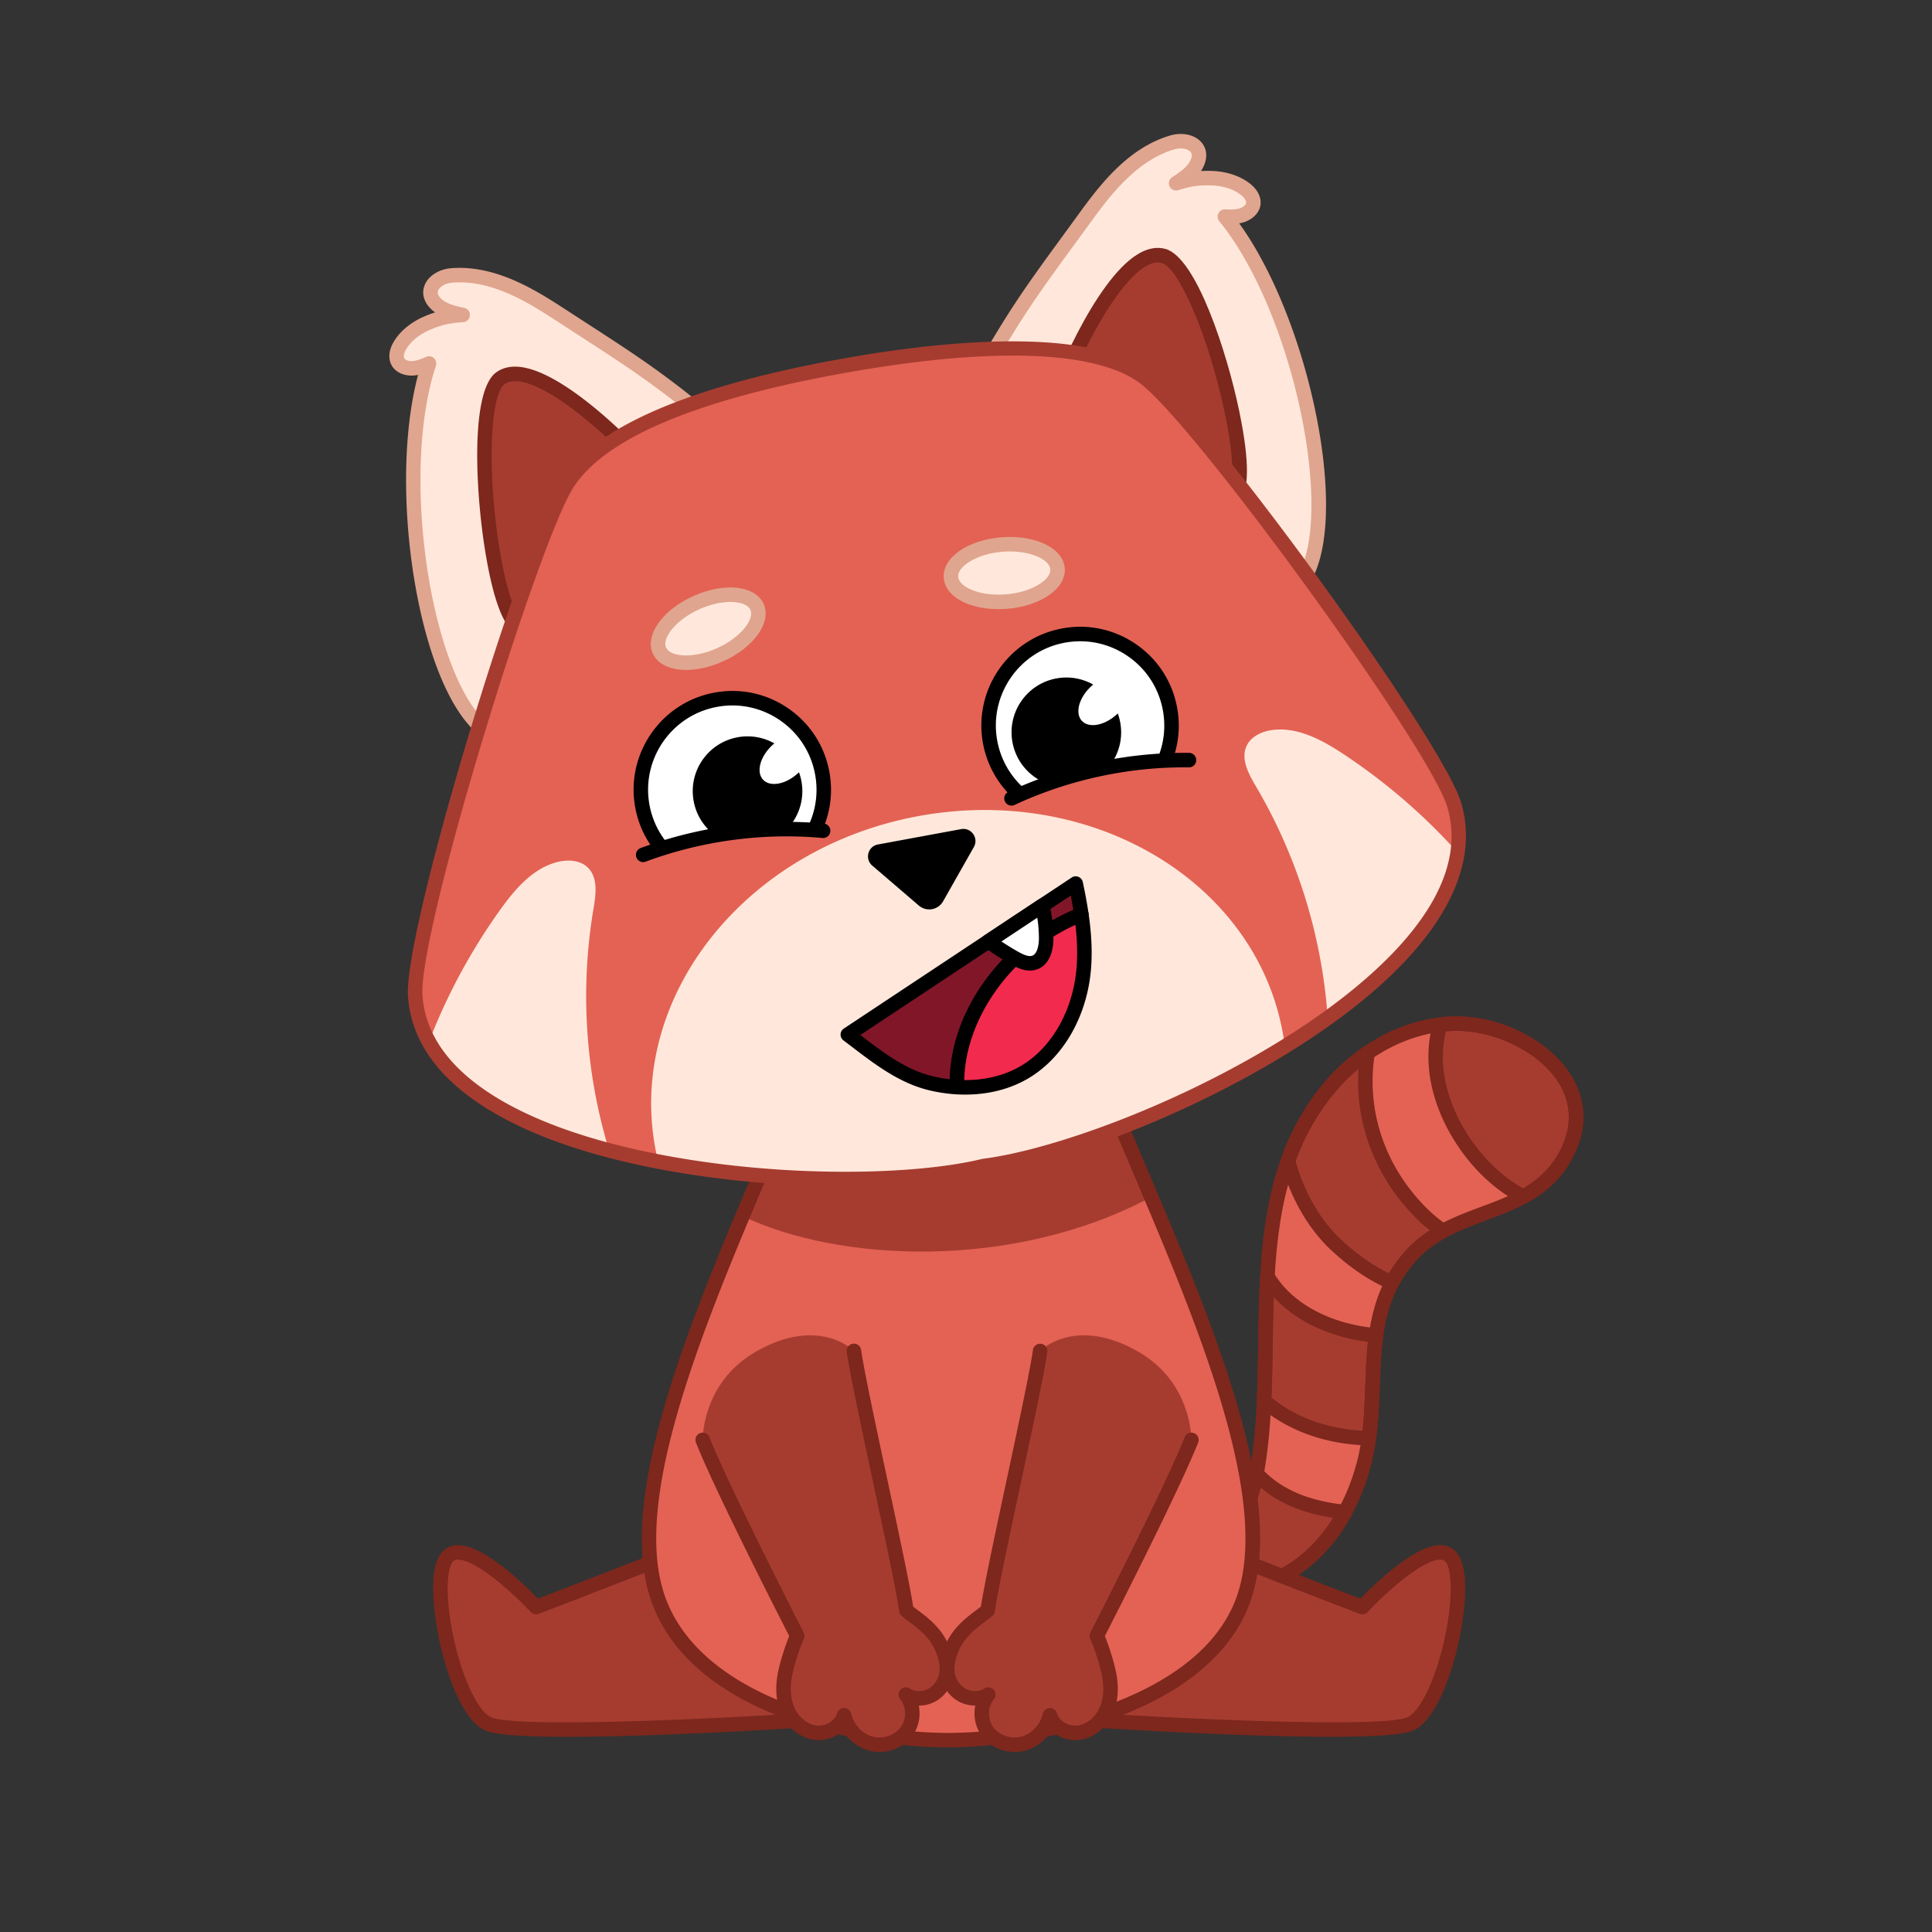 <svg height="512" width="512" xmlns="http://www.w3.org/2000/svg"><rect width="100%" height="100%" fill="#333333" stroke="none"/><g fill="#e36254"><path d="M362.779 381.115c-10.204-.13-20.424-3.415-27.793-9.913-.22 4.922-.582 9.773-1.23 14.503a92.293 92.293 0 0 1-.766 4.804c6.159 6.656 14.634 9.283 23.445 10.21 2.246-4.121 3.944-8.578 5.1-13.096a57.221 57.221 0 0 0 1.244-6.508zM364.676 353.898c.672-4.832 1.882-9.53 4.229-13.993-5.681-2.419-10.924-6.258-15.576-10.727-6.003-5.984-9.86-13.623-12.011-21.554-3.479 9.71-4.839 20.075-5.435 30.619 5.546 9.43 17.211 14.633 28.793 15.655zM375.847 320.65a40.633 40.633 0 0 0 6.549 5.586c6.854-3.718 14.624-5.485 21.278-9.114a38.576 38.576 0 0 1-7.501-5.133c-11.214-9.652-18.768-25.968-14.509-40.455-6.88.824-13.463 3.527-19.234 7.489-2.378 14.865 2.495 30.24 13.417 41.627z"/></g><path d="M353.329 329.178c4.652 4.469 9.894 8.307 15.576 10.727a34.63 34.63 0 0 1 5.145-7.297c2.488-2.72 5.328-4.734 8.346-6.371a40.59 40.59 0 0 1-6.549-5.586c-10.923-11.388-15.795-26.762-13.417-41.627a50.915 50.915 0 0 0-10.678 9.875c-4.737 5.841-8.071 12.134-10.433 18.727 2.15 7.929 6.008 15.568 12.01 21.552z" fill="#a63c30"/><path d="M368.904 341.826c-.251 0-.507-.05-.752-.154-5.47-2.329-10.905-6.067-16.154-11.109a.295.295 0 0 1-.025-.025c-5.766-5.747-10.091-13.497-12.509-22.412a1.917 1.917 0 0 1 .046-1.151c2.606-7.273 6.122-13.583 10.75-19.289a52.647 52.647 0 0 1 11.082-10.248 1.922 1.922 0 0 1 2.985 1.887c-2.311 14.455 2.393 29.032 12.907 39.994a38.939 38.939 0 0 0 6.251 5.333 1.92 1.92 0 0 1-.173 3.272c-3.173 1.722-5.74 3.677-7.844 5.979a32.548 32.548 0 0 0-4.863 6.895 1.92 1.92 0 0 1-1.701 1.028zm-14.231-14.021c4.398 4.222 8.904 7.453 13.416 9.621a36.506 36.506 0 0 1 4.544-6.115c1.795-1.963 3.868-3.696 6.289-5.252a42.13 42.13 0 0 1-4.471-4.089c-10.25-10.687-15.383-24.589-14.432-38.718a49.06 49.06 0 0 0-6.774 6.856c-4.23 5.215-7.475 10.976-9.91 17.596 2.266 8.013 6.179 14.953 11.338 20.101z" fill="#7d271d"/><path d="M362.779 381.115c1.24-9.13.67-18.4 1.897-27.217-11.582-1.022-23.246-6.225-28.792-15.655-.621 10.97-.414 22.134-.897 32.959 7.368 6.498 17.588 9.783 27.792 9.913z" fill="#a63c30"/><path d="M362.78 383.037h-.025c-11.125-.141-21.709-3.93-29.039-10.393a1.921 1.921 0 0 1-.649-1.527c.219-4.903.296-9.985.372-14.899.091-5.934.185-12.07.526-18.082a1.922 1.922 0 0 1 3.574-.866c4.781 8.127 14.988 13.628 27.306 14.715a1.921 1.921 0 0 1 1.734 2.178c-.6 4.31-.759 8.672-.926 13.291-.166 4.552-.337 9.259-.97 13.92a1.92 1.92 0 0 1-1.903 1.663zm-25.834-12.686c6.236 5.185 14.905 8.337 24.141 8.79.439-3.93.584-7.936.726-11.827.141-3.858.285-7.828.715-11.714-10.357-1.307-19.256-5.582-24.969-11.875-.148 4.199-.213 8.424-.277 12.552-.071 4.63-.145 9.409-.336 14.074z" fill="#7d271d"/><path d="M327.296 403.594c-5.46 6.004-14.266 7.294-22.329 8.218-1.473 2.238-.339 4.887 2.094 6.01 10.455 4.827 23.174 4.971 33.326-.464 6.926-3.709 12.265-9.696 16.049-16.638-8.811-.927-17.286-3.555-23.445-10.21-.925 4.816-2.442 9.506-5.695 13.084z" fill="#a63c30"/><path d="M323.532 423.341c-5.865 0-11.82-1.255-17.277-3.774-1.815-.838-3.145-2.331-3.649-4.095-.458-1.604-.189-3.279.756-4.716a1.925 1.925 0 0 1 1.386-.853c8.362-.959 16.27-2.262 21.126-7.602 2.54-2.793 4.152-6.541 5.229-12.154a1.921 1.921 0 0 1 3.297-.943c5.012 5.416 12.286 8.557 22.236 9.604a1.922 1.922 0 0 1 1.486 2.83c-4.23 7.761-10.049 13.783-16.829 17.413-5.333 2.856-11.495 4.29-17.761 4.29zm-17.268-9.746c-.054.271-.041.546.038.822.193.677.778 1.298 1.564 1.661 10.216 4.716 22.328 4.558 31.614-.414 5.393-2.888 10.135-7.493 13.835-13.409-7.989-1.219-14.319-3.858-19.2-8.01-.919 3.449-2.478 7.43-5.398 10.641-5.525 6.077-13.734 7.666-22.453 8.709z" fill="#7d271d"/><path d="M385.535 271.27c-1.298.019-2.59.11-3.871.264-4.259 14.487 3.296 30.803 14.509 40.455a38.488 38.488 0 0 0 7.501 5.133c4.422-2.412 8.351-5.646 11.187-10.828 10.738-19.621-11.354-35.291-29.326-35.024z" fill="#a63c30"/><path d="M403.674 319.043a1.91 1.91 0 0 1-.892-.22 40.667 40.667 0 0 1-7.874-5.389c-10.589-9.114-19.835-26.291-15.088-42.443a1.923 1.923 0 0 1 1.615-1.366 39.14 39.14 0 0 1 4.071-.277c12.292-.184 25.342 6.489 30.993 15.864 2.891 4.796 5.245 12.505.047 22.003-2.699 4.933-6.497 8.617-11.952 11.593a1.91 1.91 0 0 1-.92.235zm-20.499-45.732c-3.453 14.159 4.831 29.113 14.252 37.222a36.83 36.83 0 0 0 6.229 4.394c4.299-2.513 7.339-5.569 9.52-9.555 3.421-6.251 3.432-12.536.033-18.175-4.846-8.039-16.486-14.009-27.219-14.009a34.795 34.795 0 0 0-2.815.123z" fill="#7d271d"/><g><path d="M323.532 423.341c-5.865 0-11.82-1.255-17.277-3.774-1.815-.838-3.145-2.331-3.649-4.095-.458-1.604-.189-3.279.756-4.716a1.925 1.925 0 0 1 1.386-.853c8.362-.959 16.27-2.262 21.126-7.602 3.988-4.387 5.141-10.733 5.979-16.857 1.281-9.356 1.435-19.457 1.583-29.226.365-23.942.741-48.7 16.824-68.531 9.157-11.291 22.333-18.146 35.246-18.338.165-.002.33-.004.495-.004 12.16 0 24.923 6.618 30.498 15.868 2.891 4.795 5.245 12.505.047 22.003-5.306 9.696-14.164 13.011-22.731 16.217-6.859 2.567-13.337 4.992-18.348 10.47-8.961 9.799-9.377 21.335-9.817 33.548-.244 6.771-.496 13.774-2.255 20.647-3.601 14.078-11.657 25.36-22.103 30.953-5.332 2.856-11.494 4.29-17.76 4.29zm-15.666-7.263c10.216 4.716 22.328 4.558 31.614-.414 9.499-5.086 16.859-15.48 20.194-28.517 1.655-6.473 1.9-13.265 2.137-19.833.446-12.37.907-25.162 10.821-36.003 5.634-6.16 12.854-8.862 19.837-11.476 8.273-3.096 16.086-6.021 20.706-14.463 3.421-6.251 3.432-12.536.033-18.175-4.846-8.039-16.485-14.009-27.219-14.009-.143 0-.284.001-.427.003-11.788.175-23.87 6.499-32.318 16.916-15.245 18.799-15.612 42.881-15.966 66.169-.151 9.884-.306 20.103-1.618 29.689-.88 6.428-2.215 13.72-6.943 18.921-5.525 6.076-13.734 7.666-22.453 8.708-.054.271-.041.546.038.822.192.678.777 1.298 1.564 1.662z" fill="#7d271d"/></g><g><path d="M217.409 395.92c-29.405 12.491-75.353 29.976-75.353 29.976s-17.947-19.301-23.428-13.357 1.707 40.353 10.743 44.315c9.036 3.961 87.042-1.164 87.042-1.164z" fill="#a63c30"/><path d="M150.505 460.274c-10.656 0-19.113-.437-21.906-1.661-5.82-2.552-10.139-14.184-12.239-24.22-.89-4.25-3.458-18.481.855-23.157 1.056-1.145 2.504-1.752 4.186-1.755h.013c6.901 0 17.784 10.677 21.152 14.163 7.423-2.836 47.686-18.276 74.092-29.492a1.924 1.924 0 0 1 2.673 1.801l-.998 59.769a1.921 1.921 0 0 1-1.795 1.885c-5.593.367-41.589 2.667-66.033 2.667zm-29.089-46.95h-.008c-.791.002-1.146.278-1.368.518-1.603 1.738-2.119 9.255.081 19.765 2.283 10.906 6.497 19.943 10.021 21.488 6.196 2.717 53.172.801 84.379-1.207l.918-55.048c-29.15 12.266-72.255 28.683-72.7 28.852a1.922 1.922 0 0 1-2.09-.487c-4.995-5.369-14.63-13.881-19.233-13.881z" fill="#7d271d"/></g><g><path d="M285.68 395.92c29.405 12.491 75.353 29.976 75.353 29.976s17.947-19.301 23.428-13.357-1.707 40.353-10.743 44.315c-9.036 3.961-87.042-1.164-87.042-1.164z" fill="#a63c30"/><path d="M352.584 460.274c-24.444 0-60.44-2.3-66.034-2.668a1.922 1.922 0 0 1-1.795-1.885l-.996-59.769a1.922 1.922 0 0 1 2.672-1.801c26.405 11.216 66.669 26.656 74.091 29.492 3.369-3.486 14.251-14.163 21.152-14.163h.013c1.682.003 3.13.611 4.186 1.756 4.313 4.676 1.745 18.907.855 23.157-2.1 10.036-6.419 21.668-12.239 24.22-2.791 1.224-11.252 1.661-21.905 1.661zm-64.016-6.387c31.208 2.008 78.184 3.923 84.379 1.207 3.524-1.545 7.738-10.581 10.021-21.488 2.2-10.509 1.684-18.027.081-19.764-.221-.24-.577-.517-1.368-.518h-.008c-4.608 0-14.24 8.512-19.232 13.88a1.92 1.92 0 0 1-2.091.487c-.446-.169-43.55-16.586-72.7-28.852z" fill="#7d271d"/></g><path d="M329.412 424.158c-10.71 29.154-56.519 37.004-78.345 37.004s-65.774-7.85-76.484-37.004c-8.794-23.923 6.324-64.078 22.188-101.883.587-1.394 1.169-2.783 1.757-4.166 2.887-6.834 5.775-13.564 8.514-20.086h89.911c2.624 6.241 5.38 12.675 8.141 19.207.527 1.246 1.054 2.498 1.581 3.749 16.062 38.18 31.63 78.982 22.737 103.179z" fill="#e36254"/><path d="M305.094 317.23c-36.982 19.707-83.17 17.11-108.322 5.045.587-1.394 1.169-2.783 1.757-4.166 2.887-6.834 5.775-13.564 8.514-20.086h89.911c2.623 6.241 5.379 12.675 8.14 19.207z" fill="#a63c30"/><g><path d="M251.068 463.083c-22.217 0-67.169-7.997-78.287-38.263-9.199-25.021 6.802-66.806 23.978-107.46 1.238-2.93 2.476-5.841 3.702-8.725 1.633-3.841 3.246-7.633 4.81-11.357.3-.713.998-1.177 1.771-1.177h89.911c.773 0 1.471.464 1.771 1.177 1.581 3.764 3.211 7.598 4.862 11.482 1.609 3.785 3.237 7.616 4.86 11.474 16.529 39.289 31.9 79.731 22.769 104.586-4.854 13.214-17.356 23.788-36.155 30.579-15.679 5.665-33.006 7.684-43.992 7.684zm-42.749-163.139c-1.411 3.35-2.858 6.753-4.322 10.195-1.225 2.881-2.462 5.789-3.699 8.717-16.878 39.947-32.627 80.932-23.911 104.639 5.638 15.348 21.025 23.859 32.941 28.297 18.556 6.911 36.64 7.449 41.74 7.449 25.489 0 66.907-9.52 76.541-35.745 8.652-23.542-7.183-64.876-22.705-101.771a3233.886 3233.886 0 0 0-4.854-11.461 3207.756 3207.756 0 0 1-4.372-10.319h-87.359z" fill="#7d271d"/></g><g><path d="M186.712 110.35c-13.99-11.554-22.005-16.391-37.421-26.426-8.459-5.506-18.436-11.787-29.524-10.936-4.672.359-8.008 4.495-3.675 7.987 1.772 1.428 4.197 1.983 6.519 2.491-3.487.213-5.749.671-8.94 1.962-3.19 1.291-6.059 3.381-7.689 6.15-.862 1.463-1.322 3.352-.252 4.689.84 1.051 2.428 1.45 3.872 1.322 1.444-.129 2.789-.698 4.1-1.259-9.649 29.012-1.536 81.926 13.329 95.929z" fill="#ffe8db"/><path d="M127.03 194.18c-.472 0-.946-.173-1.317-.523-15.211-14.328-22.85-64.635-14.92-94.303a9.594 9.594 0 0 1-1.022.148c-2.259.2-4.378-.579-5.542-2.035-1.423-1.778-1.387-4.344.097-6.864 1.728-2.935 4.791-5.406 8.624-6.957a33.58 33.58 0 0 1 2.351-.86c-.14-.101-.279-.206-.415-.315-2.293-1.848-3.202-4.215-2.495-6.494.827-2.665 3.732-4.636 7.229-4.904 12.04-.923 22.832 6.108 30.719 11.242 1.918 1.248 3.722 2.416 5.436 3.527 11.939 7.733 19.827 12.842 32.161 23.028a1.921 1.921 0 1 1-2.447 2.963C173.327 101.788 165.934 97 153.686 89.068a2665.226 2665.226 0 0 1-5.443-3.532c-7.84-5.103-17.588-11.453-28.329-10.63-2.107.162-3.557 1.26-3.853 2.211-.28.904.517 1.785 1.236 2.364 1.461 1.177 3.726 1.673 5.724 2.11a1.921 1.921 0 0 1-.294 3.795c-3.409.208-5.435.651-8.337 1.825-3.053 1.236-5.452 3.134-6.755 5.344-.473.803-.863 1.944-.407 2.514.348.435 1.269.692 2.201.608 1.157-.103 2.355-.616 3.514-1.112a1.922 1.922 0 0 1 2.579 2.373c-4.388 13.194-5.304 32.9-2.45 52.713 2.757 19.144 8.61 34.935 15.273 41.212a1.92 1.92 0 0 1-1.315 3.317z" fill="#e0a58f"/><path d="M132.623 100.238c9.881-7.21 37.789 21.565 41.575 27.25s-28.55 41.25-36.31 38.769-13.991-59.652-5.265-66.019z" fill="#a63c30"/><path d="M138.654 168.285a4.43 4.43 0 0 1-1.351-.197c-3.609-1.154-6.555-8.635-8.756-22.237-2.52-15.566-3.947-42.135 2.944-47.165 1.903-1.389 4.343-1.829 7.252-1.31 13.349 2.38 34.19 24.747 37.055 29.048 1.109 1.666 1.671 5.089-6.216 15.543-7.274 9.64-23.127 26.317-30.928 26.318zm-2.178-67.28c-1.104 0-2.001.26-2.721.785-3.9 2.845-4.633 22.697-1.569 42.482 2.229 14.385 5.198 19.792 6.287 20.156 1.414.45 7.239-2.402 16.837-11.996 4.832-4.83 9.478-10.258 12.746-14.892 4.119-5.84 4.657-8.467 4.516-9.026-3.293-4.894-23.212-25.342-34.505-27.355a8.993 8.993 0 0 0-1.591-.154zm-3.852-.767h.005z" fill="#7d271d"/><path d="M261.406 96.564c8.944-15.787 14.704-23.166 25.522-38.044 5.936-8.163 13.014-17.592 23.674-20.755 4.492-1.333 9.085 1.34 6.284 6.149-1.146 1.967-3.212 3.35-5.2 4.654 3.334-1.046 5.61-1.425 9.051-1.359 3.441.067 6.866.996 9.378 3 1.327 1.059 2.431 2.659 1.91 4.29-.41 1.281-1.75 2.221-3.145 2.617s-2.854.343-4.279.287c19.37 23.656 30.681 75.98 21.794 94.367z" fill="#ffe8db"/><path d="M346.394 153.692a1.921 1.921 0 0 1-1.729-2.758c3.984-8.242 3.813-25.082-.445-43.948-4.406-19.527-12.296-37.607-21.106-48.365a1.922 1.922 0 0 1 1.562-3.137c1.259.049 2.563.101 3.68-.216.896-.254 1.669-.823 1.838-1.353.223-.696-.549-1.622-1.277-2.204-2.006-1.6-4.924-2.517-8.217-2.581-3.127-.062-5.179.248-8.439 1.271a1.92 1.92 0 0 1-1.628-3.44c1.711-1.121 3.649-2.392 4.594-4.014.465-.798.896-1.905.311-2.649-.616-.783-2.362-1.292-4.389-.69-10.319 3.062-17.456 12.876-22.666 20.042a3790.84 3790.84 0 0 1-3.825 5.245c-8.608 11.781-13.804 18.893-21.58 32.616a1.922 1.922 0 1 1-3.343-1.894c7.885-13.917 13.428-21.504 21.82-32.989 1.206-1.65 2.474-3.386 3.82-5.237 5.534-7.611 13.113-18.034 24.681-21.467 3.364-.998 6.78-.193 8.504 2 1.474 1.877 1.47 4.413-.012 6.957-.088.15-.18.298-.275.443a34.483 34.483 0 0 1 2.503-.036c4.133.08 7.876 1.294 10.539 3.419 2.285 1.823 3.235 4.207 2.541 6.377-.568 1.776-2.273 3.263-4.451 3.88a9.26 9.26 0 0 1-1.007.226c17.999 24.882 28.822 74.601 19.728 93.415a1.922 1.922 0 0 1-1.732 1.087z" fill="#e0a58f"/><path d="M308.322 67.809c-11.804-3.207-27.601 33.634-29.108 40.296s41.395 28.341 47.758 23.253-8.226-60.716-18.65-63.549z" fill="#a63c30"/><path d="M323.859 134.007c-8.941.001-26.143-8.377-35.167-14.027-11.097-6.949-11.794-10.347-11.352-12.298 1.141-5.039 12.625-33.373 24.244-40.362 2.533-1.523 4.971-1.981 7.242-1.365 8.232 2.237 16.383 27.566 19.587 43.007 2.799 13.491 2.718 21.531-.241 23.897-.998.797-2.484 1.148-4.313 1.148zm-42.761-25.524c.068.574 1.508 2.834 7.44 6.819 4.707 3.161 10.984 6.573 17.221 9.36 12.39 5.536 18.851 6.124 20.013 5.196.887-.73 1.73-6.842-1.326-21.08-4.2-19.571-11.97-37.849-16.629-39.114-1.239-.336-2.631-.026-4.254.949-9.828 5.911-21.136 32.123-22.465 37.87z" fill="#7d271d"/><path d="M340.505 277.322c-27.601 17.073-60.897 29.298-79.811 31.678-18.597 4.549-54.29 5.002-86.272-1.18a197.799 197.799 0 0 1-13.004-2.953c-21.752-5.737-40.172-15.02-47.749-28.76-2.043-3.687-3.297-7.703-3.62-12.053-1.302-17.399 30.727-121.048 40.311-135.93 9.584-14.881 37.521-24.598 71.26-30.825s67.244-7.851 81.509 2.629 77.239 96.594 82.234 113.311c6.833 22.864-15.876 46.151-44.858 64.083z" fill="#e36254"/><circle cx="286.226" cy="192.264" fill="#fff" transform="rotate(-19.78 285.658 192.162)" r="24.235"/><path d="M286.215 218.423c-12.365 0-23.387-8.825-25.71-21.411-2.618-14.183 6.792-27.851 20.974-30.469 6.869-1.269 13.823.215 19.578 4.176 5.755 3.962 9.622 9.927 10.89 16.797 1.268 6.87-.215 13.823-4.177 19.579-3.962 5.755-9.927 9.622-16.797 10.89a26.09 26.09 0 0 1-4.758.438zm.059-48.478c-1.36 0-2.73.125-4.097.377-12.099 2.233-20.126 13.893-17.894 25.993 2.233 12.099 13.892 20.127 25.993 17.893a22.168 22.168 0 0 0 14.33-9.29c3.379-4.909 4.645-10.841 3.563-16.702s-4.382-10.95-9.291-14.329c-3.765-2.594-8.13-3.942-12.604-3.942z"/><path d="M296.871 191.439c1.455 7.884-3.758 15.458-11.643 16.913-7.884 1.455-15.458-3.758-16.913-11.643-1.456-7.889 3.757-15.462 11.642-16.918a14.46 14.46 0 0 1 9.751 1.626 9.532 9.532 0 0 0-.553.482c-3.237 3.001-4.333 7.088-2.448 9.129 1.889 2.036 6.051 1.254 9.292-1.748a5.66 5.66 0 0 0 .223-.214c.281.758.498 1.552.649 2.373z"/><circle cx="194.066" cy="209.275" fill="#fff" transform="rotate(-38.34 194.184 209.387)" r="24.235"/><path d="M194.055 235.433c-12.365 0-23.387-8.825-25.71-21.411-2.618-14.183 6.791-27.851 20.974-30.469 6.869-1.268 13.823.215 19.578 4.177s9.622 9.927 10.89 16.797-.215 13.824-4.176 19.578c-3.962 5.755-9.927 9.623-16.797 10.891-1.597.295-3.19.437-4.759.437zm-21.932-22.108c2.233 12.099 13.892 20.126 25.993 17.893a22.168 22.168 0 0 0 14.33-9.291c3.379-4.909 4.645-10.841 3.563-16.702s-4.382-10.95-9.291-14.33a22.165 22.165 0 0 0-16.701-3.563c-12.099 2.233-20.125 13.894-17.894 25.993z"/><path d="M183.828 212.303c1.455 7.884 9.029 13.098 16.913 11.643s13.098-9.029 11.643-16.913a14.285 14.285 0 0 0-.649-2.373c-.076.07-.151.145-.227.215-3.237 3.001-7.398 3.783-9.288 1.747-1.885-2.042-.794-6.128 2.448-9.129.18-.169.366-.33.553-.482a14.451 14.451 0 0 0-9.751-1.625c-7.885 1.455-13.098 9.028-11.642 16.917z"/><path d="M200.625 160.827c1.709 3.824-2.697 9.513-9.842 12.707s-14.323 2.683-16.032-1.141 2.697-9.513 9.842-12.707 14.322-2.683 16.032 1.141z" fill="#ffe8db"/><path d="M181.844 177.539c-4.218 0-7.568-1.499-8.847-4.362-2.175-4.866 2.575-11.563 10.812-15.245 8.238-3.682 16.395-2.755 18.571 2.111 2.175 4.866-2.575 11.563-10.812 15.245-3.393 1.516-6.772 2.251-9.724 2.251zm11.74-18.012c-2.348 0-5.235.584-8.207 1.913-6.401 2.861-9.963 7.729-8.873 10.169 1.091 2.441 7.093 3.033 13.494.171 6.401-2.861 9.963-7.729 8.873-10.169-.584-1.307-2.578-2.084-5.287-2.084z" fill="#e0a58f"/><g><path d="M280.264 150.724c.337 4.175-5.714 8.07-13.515 8.699s-14.398-2.246-14.735-6.421 5.714-8.07 13.515-8.699 14.398 2.246 14.735 6.421z" fill="#ffe8db"/><path d="M264.618 161.431c-3.249 0-6.312-.57-8.803-1.655-3.464-1.509-5.493-3.86-5.716-6.619-.429-5.313 6.281-10.043 15.275-10.768 8.992-.724 16.376 2.868 16.804 8.181.429 5.313-6.282 10.043-15.276 10.769-.767.061-1.531.092-2.284.092zm3.003-15.291c-.63 0-1.277.025-1.938.079-6.988.563-11.969 3.965-11.755 6.629.102 1.261 1.349 2.502 3.421 3.405 2.463 1.073 5.831 1.53 9.245 1.255 6.988-.563 11.969-3.965 11.755-6.629-.195-2.413-4.692-4.739-10.728-4.739z" fill="#e0a58f"/></g><path d="M157.287 240.81c-3.607 21.286-2.17 43.405 4.131 64.057-21.752-5.737-40.172-15.02-47.749-28.76a157.445 157.445 0 0 1 18.963-35.111c3.934-5.482 8.715-11.031 15.28-12.6 2.7-.643 5.848-.437 7.845 1.494 2.763 2.659 2.172 7.139 1.53 10.92zM332.841 208.407c10.968 18.596 17.522 39.771 19.008 61.311 18.271-13.124 32.164-28.371 34.336-43.911a157.489 157.489 0 0 0-30.247-26.029c-5.632-3.716-12.079-7.193-18.772-6.315-2.752.363-5.618 1.679-6.795 4.196-1.631 3.473.52 7.446 2.47 10.748z" fill="#ffe8db"/><g><path d="M218.131 220.161a109.171 109.171 0 0 0-47.682 6.383l2.118 13.468 30.607 2.353 16.632-14.297z" fill="#e36254"/><path d="M170.449 228.465a1.923 1.923 0 0 1-.67-3.723c15.391-5.725 32.172-7.972 48.525-6.496a1.921 1.921 0 1 1-.345 3.827c-15.79-1.426-31.984.743-46.839 6.27a1.905 1.905 0 0 1-.671.122z"/></g><g><path d="M268.058 211.573a109.164 109.164 0 0 1 47.028-10.134l2.566 13.39-28.003 12.574-20.49-7.823z" fill="#e36254"/><path d="M268.059 213.494a1.921 1.921 0 0 1-.811-3.663c14.888-6.925 31.418-10.483 47.858-10.314a1.921 1.921 0 0 1-.021 3.843h-.021c-15.865-.183-31.825 3.271-46.197 9.955a1.92 1.92 0 0 1-.808.179z"/></g><path d="M339.918 273.539a68.28 68.28 0 0 1 .587 3.782c-27.601 17.073-60.897 29.298-79.811 31.678-18.597 4.549-54.29 5.002-86.272-1.18a62.906 62.906 0 0 1-.769-3.592c-7.401-40.098 23.82-79.476 69.732-87.95s89.132 17.164 96.533 57.262z" fill="#ffe8db"/><path d="m232.661 223.796 22.044-4.069c2.682-.495 4.722 2.368 3.378 4.741l-8.153 14.391a4.225 4.225 0 0 1-6.427 1.124l-12.349-10.592c-2.051-1.757-1.148-5.105 1.507-5.595z"/><g><path d="M286.581 242.364c-.405-2.773-.93-5.524-1.507-8.216l-8.843 5.863-14.262 9.453c-12.428 8.24-24.862 16.479-37.289 24.719 6.889 5.182 13.63 10.869 22.013 12.889a39.4 39.4 0 0 0 6.942 1.023c-.683-19.763 14.622-38.583 32.946-45.731z" fill="#821629"/><path d="m253.634 290.017-.111-.003a41.487 41.487 0 0 1-7.28-1.073c-7.841-1.89-14.238-6.766-20.425-11.481a447.098 447.098 0 0 0-2.293-1.741 1.922 1.922 0 0 1 .093-3.136l60.394-40.034a1.921 1.921 0 0 1 2.94 1.199c.657 3.066 1.157 5.794 1.529 8.34a1.92 1.92 0 0 1-1.202 2.068c-18.698 7.294-32.337 26.156-31.725 43.875a1.92 1.92 0 0 1-1.92 1.986zm-25.636-15.729.15.115c6.14 4.68 11.941 9.101 18.994 10.801 1.493.359 3.02.626 4.558.799.203-9.08 3.618-18.464 9.741-26.655 5.969-7.985 14.095-14.4 23.01-18.191a119.41 119.41 0 0 0-.687-3.836z"/><path d="M253.634 288.095c6.315.363 12.7-.841 18.09-4.081 7.861-4.726 12.867-13.328 14.756-22.303 1.325-6.282 1.046-12.878.101-19.347-18.324 7.148-33.629 25.968-32.947 45.731z" fill="#f22a4e"/><path d="M255.809 290.079c-.756 0-1.517-.022-2.285-.066a1.922 1.922 0 0 1-1.81-1.852c-.336-9.739 3.119-19.971 9.728-28.813 6.288-8.411 14.968-15.079 24.441-18.774a1.92 1.92 0 0 1 2.599 1.512c1.129 7.73 1.089 14.279-.122 20.021-2.166 10.292-7.868 18.877-15.646 23.553-4.837 2.908-10.643 4.419-16.905 4.419zm-.269-3.843.269.001c5.565 0 10.689-1.323 14.925-3.87 6.865-4.128 11.919-11.801 13.866-21.052.988-4.682 1.122-10.003.404-16.206-16.903 7.608-29.15 24.674-29.464 41.127z"/><g><path d="M277.246 248.514c.016 2.574-.609 5.692-3.036 6.56-1.746.631-3.65-.236-5.27-1.147a72.156 72.156 0 0 1-6.972-4.463l14.262-9.453a38.513 38.513 0 0 1 1.016 8.503z" fill="#fff"/><path d="M272.934 257.218c-1.767 0-3.453-.782-4.936-1.616a73.874 73.874 0 0 1-7.157-4.582 1.92 1.92 0 0 1 .066-3.157l14.261-9.453a1.921 1.921 0 0 1 2.932 1.162 40.454 40.454 0 0 1 1.067 8.928v.002c.028 4.337-1.543 7.392-4.311 8.382a5.62 5.62 0 0 1-1.922.334zm-7.544-7.717a70.617 70.617 0 0 0 4.491 2.751c1.182.664 2.667 1.38 3.675 1.015 1.324-.473 1.78-2.757 1.768-4.738a36.493 36.493 0 0 0-.431-5.327z"/></g></g><g><path d="M223.905 314.359c-15.425 0-32.883-1.374-49.847-4.653a200.417 200.417 0 0 1-13.131-2.982c-24.933-6.576-41.857-16.843-48.941-29.69-2.222-4.011-3.519-8.332-3.854-12.839-1.329-17.761 30.725-121.759 40.612-137.112 8.869-13.772 33.271-24.429 72.526-31.675 23.566-4.349 65.684-9.748 82.996 2.97 15.188 11.158 77.972 97.691 82.937 114.31 6.18 20.682-10.046 44.216-45.689 66.268h-.001c-28.999 17.939-62.398 29.632-80.472 31.936-8.825 2.144-22.002 3.467-37.136 3.467zm44.444-220.124c-12.848 0-28.466 1.646-46.38 4.952-38.172 7.045-61.721 17.131-69.994 29.977-9.379 14.563-41.263 118.02-40.011 134.746.293 3.951 1.432 7.741 3.385 11.266 6.566 11.908 22.666 21.531 46.559 27.833a195.97 195.97 0 0 0 12.879 2.924c33.137 6.406 68.07 5.453 85.451 1.2.072-.017.144-.031.217-.04 17.636-2.219 50.448-13.719 79.04-31.406 19.707-12.193 51.634-36.448 44.028-61.9-4.688-15.691-67.169-101.763-81.53-112.313-6.559-4.817-18.064-7.239-33.644-7.239zm72.155 183.087h.005z" fill="#a63c30"/></g></g><g><path d="M211.261 433.479c-1.261 2.997-2.598 7.056-3.226 10.246-.629 3.19-.579 6.6.735 9.574s4.037 5.43 7.258 5.874 6.766-1.481 7.673-4.603c.803 3.464 3.497 6.478 6.914 7.459 3.417.982 7.413-.226 9.555-3.063 2.142-2.838 2.152-7.155-.132-9.881 2.347 1.533 5.656 1.245 7.866-.481 2.21-1.725 3.371-4.705 2.973-7.48-1.211-8.43-7.321-11.517-10.664-14.326-1.53-10.852-12.388-57.967-13.918-68.819 0 0-9.264-9.424-26.075.275-14.272 8.234-13.998 23.33-13.998 23.33 5.157 13.133 25.039 51.895 25.039 51.895z" fill="#a63c30"/><path d="M233.058 464.289c-.998 0-1.999-.135-2.974-.415-2.79-.801-5.199-2.713-6.745-5.215a9.294 9.294 0 0 1-7.574 2.416c-3.718-.513-7.072-3.195-8.753-7-1.347-3.047-1.645-6.755-.863-10.722.555-2.816 1.708-6.566 2.998-9.786-2.925-5.72-19.926-39.088-24.715-51.282a1.921 1.921 0 1 1 3.577-1.405c5.064 12.896 24.763 51.335 24.961 51.721.259.505.281 1.099.062 1.622-1.334 3.169-2.555 7.044-3.113 9.873-.439 2.224-.689 5.491.607 8.425 1.13 2.557 3.392 4.42 5.763 4.747 2.413.331 4.96-1.15 5.566-3.236a1.933 1.933 0 0 1 1.898-1.384 1.922 1.922 0 0 1 1.819 1.487c.66 2.849 2.899 5.279 5.572 6.046 2.715.779 5.864-.219 7.492-2.374 1.648-2.184 1.617-5.473-.072-7.489a1.921 1.921 0 0 1 2.522-2.843c1.595 1.041 4.017.876 5.633-.386 1.652-1.29 2.558-3.577 2.253-5.692-.897-6.242-4.699-9.096-8.053-11.615-.694-.521-1.349-1.012-1.945-1.514a1.919 1.919 0 0 1-.666-1.203c-.755-5.36-3.898-20.065-6.937-34.284-3.192-14.936-6.207-29.043-6.981-34.535a1.922 1.922 0 0 1 3.806-.537c.755 5.358 3.896 20.055 6.933 34.268 3.057 14.302 5.951 27.845 6.872 33.798.381.299.796.61 1.225.934 3.556 2.67 8.427 6.326 9.55 14.141.501 3.487-.948 7.125-3.692 9.267a8.961 8.961 0 0 1-5.603 1.874c.571 2.765-.018 5.796-1.78 8.131-1.995 2.644-5.291 4.167-8.643 4.167z" fill="#7d271d"/></g><g><path d="M290.687 433.479c1.261 2.997 2.598 7.056 3.226 10.246.629 3.19.579 6.6-.734 9.574-1.314 2.974-4.037 5.43-7.258 5.874s-6.766-1.481-7.673-4.603c-.802 3.464-3.497 6.478-6.914 7.459-3.417.982-7.413-.226-9.555-3.063-2.142-2.838-2.152-7.155.132-9.881-2.348 1.533-5.656 1.245-7.866-.481-2.21-1.725-3.371-4.705-2.973-7.48 1.212-8.43 7.321-11.517 10.664-14.326 1.53-10.852 12.388-57.967 13.918-68.819 0 0 9.264-9.424 26.075.275 14.272 8.234 13.998 23.33 13.998 23.33-5.158 13.133-25.04 51.895-25.04 51.895z" fill="#a63c30"/><path d="M268.891 464.289c-3.353 0-6.649-1.523-8.645-4.167-1.763-2.335-2.352-5.365-1.781-8.131h-.051c-1.966 0-3.961-.633-5.552-1.874-2.744-2.143-4.193-5.78-3.692-9.267 1.123-7.814 5.993-11.471 9.55-14.14.431-.323.845-.635 1.226-.934.922-5.951 3.814-19.488 6.869-33.783 3.038-14.219 6.181-28.923 6.936-34.283a1.922 1.922 0 0 1 3.805.537c-.774 5.494-3.791 19.607-6.983 34.55-3.038 14.214-6.179 28.911-6.934 34.27a1.916 1.916 0 0 1-.666 1.202c-.597.502-1.252.994-1.946 1.515-3.354 2.518-7.155 5.373-8.052 11.614-.304 2.115.602 4.403 2.253 5.692 1.616 1.262 4.038 1.428 5.633.386a1.92 1.92 0 0 1 2.522 2.843c-1.689 2.016-1.72 5.305-.071 7.489 1.627 2.155 4.776 3.153 7.491 2.375 2.673-.768 4.913-3.198 5.573-6.046a1.922 1.922 0 0 1 3.717-.103c.606 2.086 3.153 3.568 5.566 3.236 2.371-.327 4.633-2.19 5.763-4.747 1.296-2.933 1.045-6.201.607-8.425-.558-2.827-1.779-6.703-3.112-9.873a1.922 1.922 0 0 1 .062-1.622c.198-.387 19.897-38.826 24.961-51.721a1.921 1.921 0 1 1 3.577 1.405c-4.788 12.194-21.789 45.562-24.715 51.282 1.29 3.221 2.443 6.971 2.998 9.786.782 3.967.484 7.675-.862 10.722-1.681 3.806-5.035 6.488-8.753 7a9.282 9.282 0 0 1-7.574-2.416c-1.546 2.502-3.956 4.414-6.745 5.215-.976.279-1.978.413-2.975.413z" fill="#7d271d"/></g></svg>